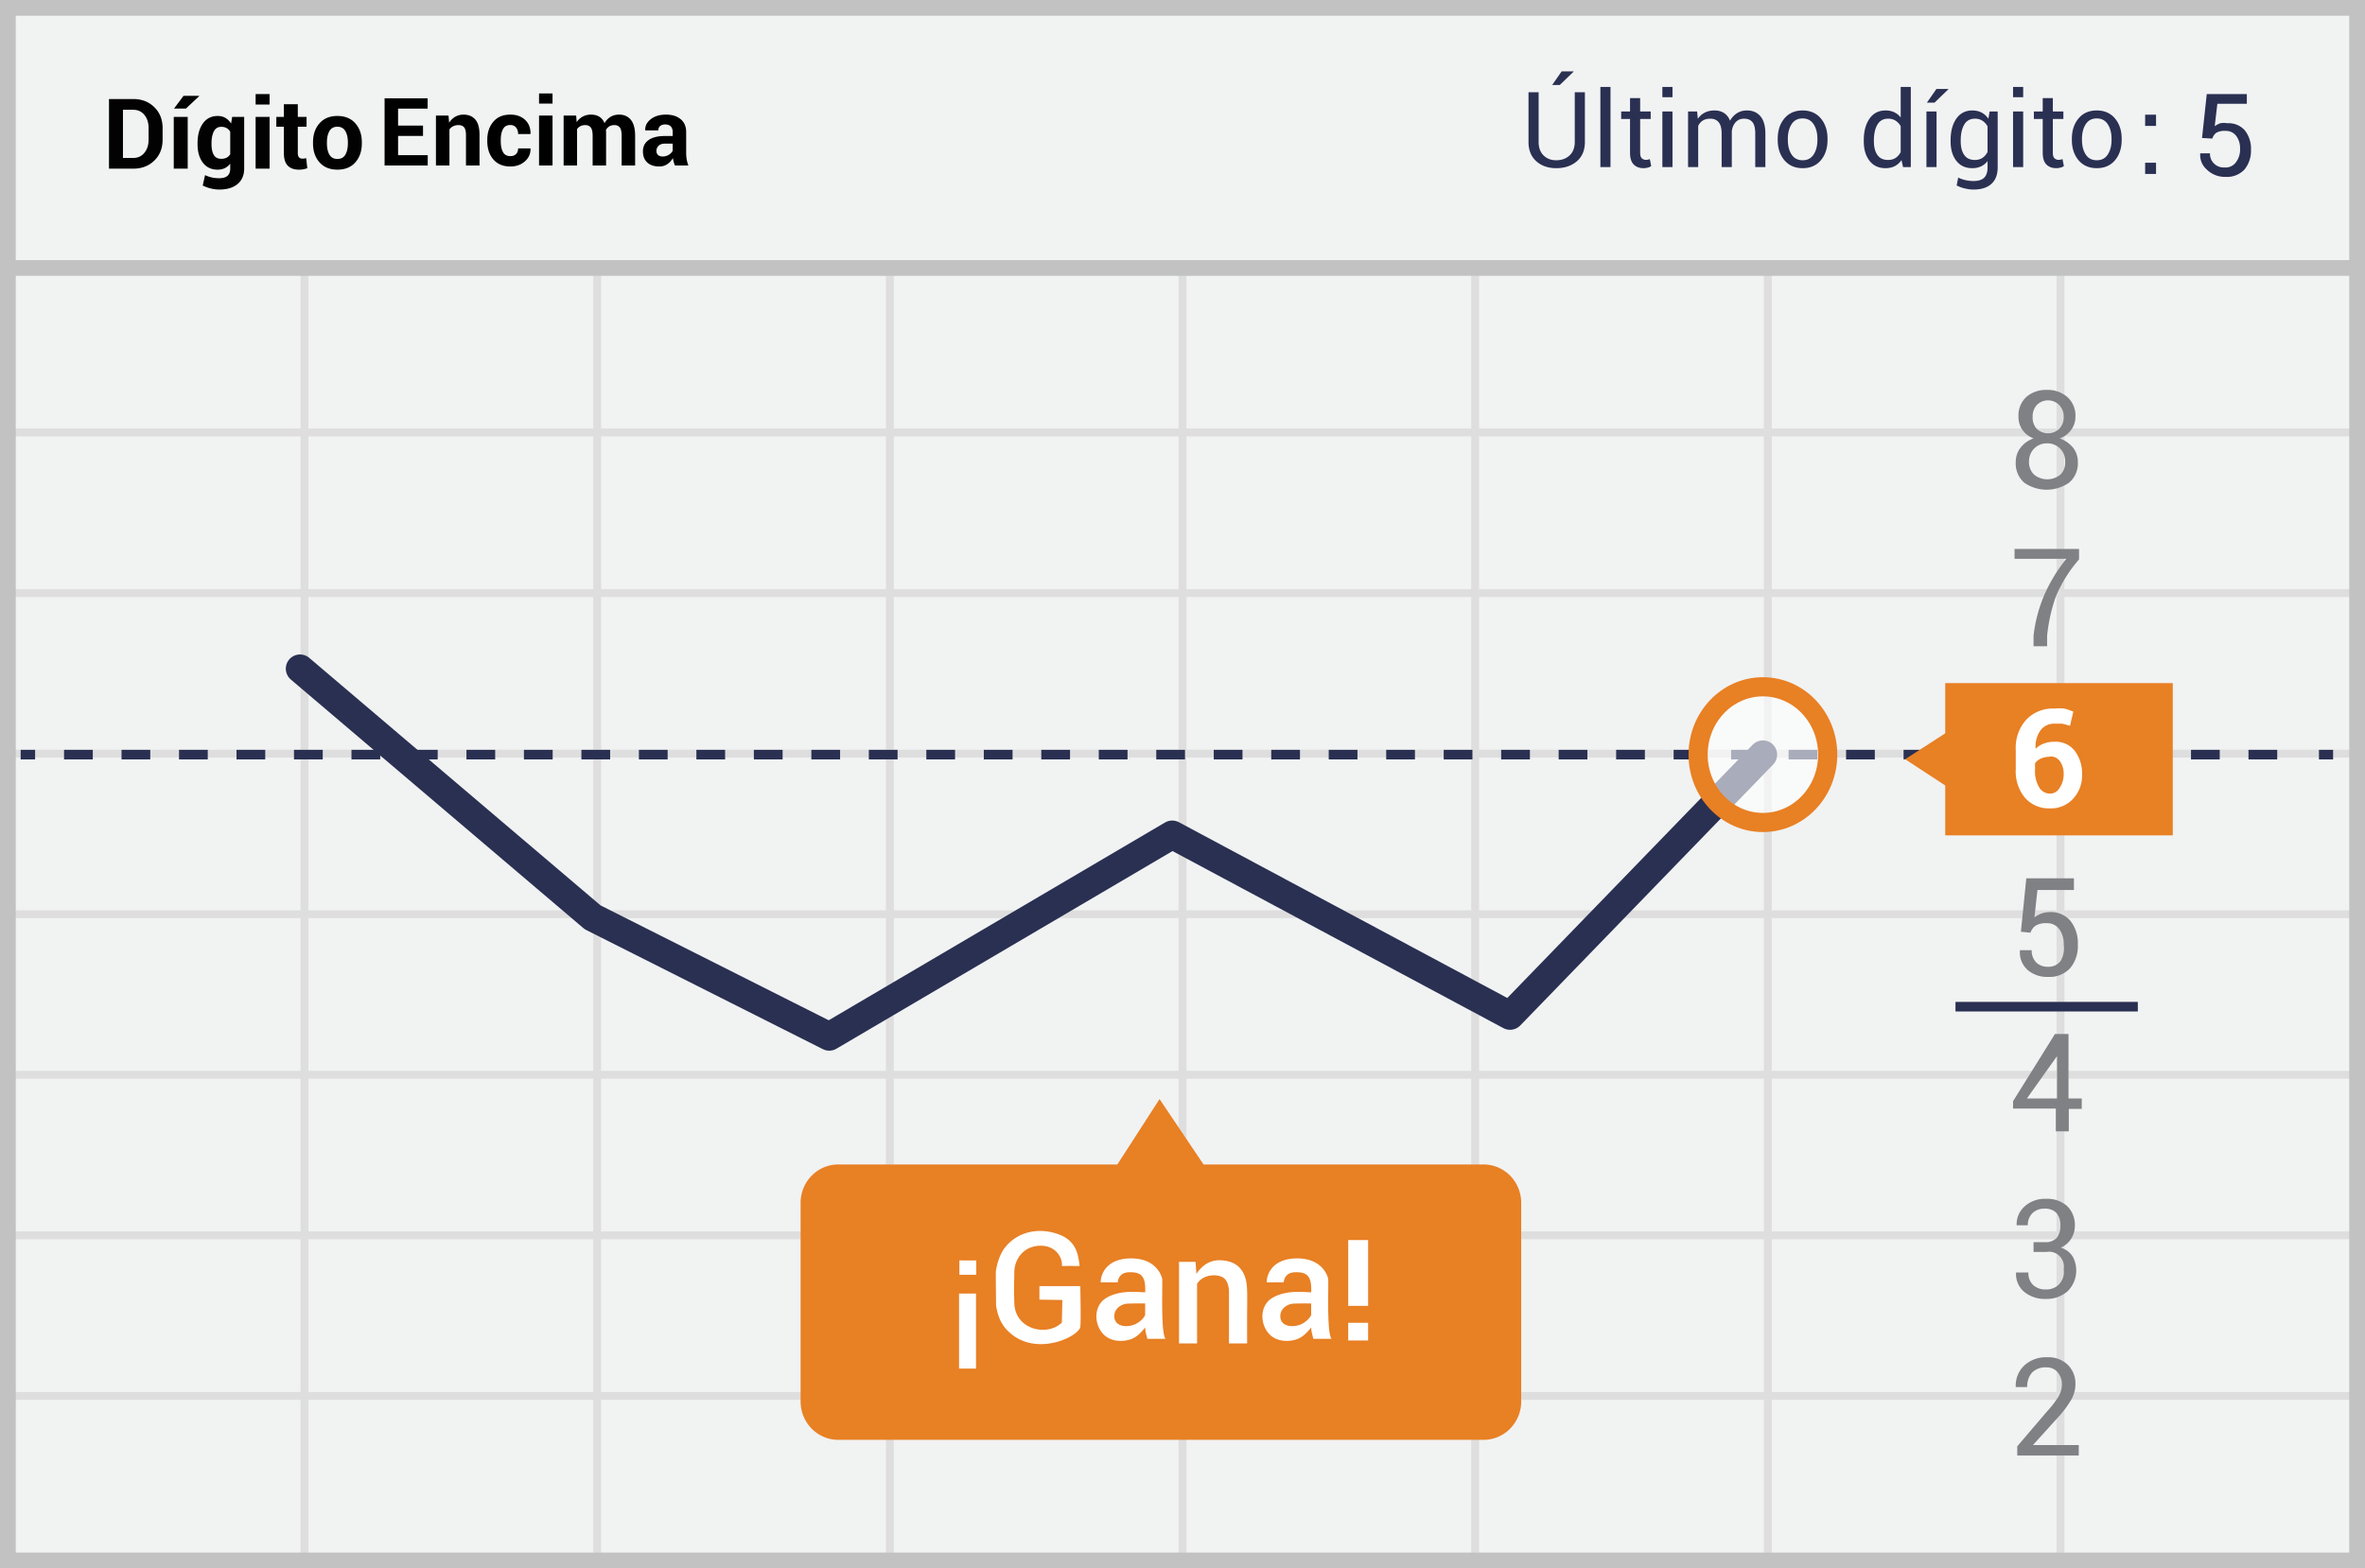 <svg width="300" height="199" viewBox="0 0 300 199" xmlns="http://www.w3.org/2000/svg"><title>spanish over</title><g fill="none" fill-rule="evenodd"><path fill="#F1F2F2" fill-rule="nonzero" d="M0 0h300v199H0z"/><path d="M39.125 55.375V74.75H75.25V55.375H39.125zm0-1H75.25V34h1v20.375h36.125V34h1v20.375H149.5V34h1v20.375h36.125V34h1v20.375h36.125V34h1v20.375h36.125V34h1v20.375H299.5v1h-37.625V74.75H299.5v1h-37.625v19.375H299.5v1h-37.625V115.5H299.5v1h-37.625v19.375H299.5v1h-37.625v19.375H299.5v1h-37.625v19.375H299.5v1h-37.625V199h-1v-21.375H224.75V199h-1v-21.375h-36.125V199h-1v-21.375H150.5V199h-1v-21.375h-36.125V199h-1v-21.375H76.25V199h-1v-21.375H39.125V199h-1v-21.375H1.5v-1h36.625V157.25H1.5v-1h36.625v-19.375H1.5v-1h36.625V116.5H1.5v-1h36.625V96.125H1.5v-1h36.625V75.75H1.5v-1h36.625V55.375H1.5v-1h36.625V34h1v20.375zm221.75 1H224.75V74.75h36.125V55.375zm-37.125 0h-36.125V74.75h36.125V55.375zm-37.125 0H150.5V74.75h36.125V55.375zm-37.125 0h-36.125V74.75H149.5V55.375zm-37.125 0H76.25V74.75h36.125V55.375zM39.125 75.75v19.375H75.25V75.75H39.125zm221.75 0H224.75v19.375h36.125V75.75zm-37.125 0h-36.125v19.375h36.125V75.75zm-37.125 0H150.5v19.375h36.125V75.75zm-37.125 0h-36.125v19.375H149.5V75.75zm-37.125 0H76.25v19.375h36.125V75.75zm-73.25 20.375V115.5H75.25V96.125H39.125zm221.75 0H224.75V115.5h36.125V96.125zm-37.125 0h-36.125V115.5h36.125V96.125zm-37.125 0H150.5V115.5h36.125V96.125zm-37.125 0h-36.125V115.5H149.5V96.125zm-37.125 0H76.25V115.5h36.125V96.125zM39.125 116.5v19.375H75.25V116.5H39.125zm221.75 0H224.75v19.375h36.125V116.5zm-37.125 0h-36.125v19.375h36.125V116.5zm-37.125 0H150.5v19.375h36.125V116.5zm-37.125 0h-36.125v19.375H149.5V116.5zm-37.125 0H76.25v19.375h36.125V116.5zm-73.25 20.375v19.375H75.25v-19.375H39.125zm221.75 0H224.75v19.375h36.125v-19.375zm-37.125 0h-36.125v19.375h36.125v-19.375zm-37.125 0H150.5v19.375h36.125v-19.375zm-37.125 0h-36.125v19.375H149.5v-19.375zm-37.125 0H76.25v19.375h36.125v-19.375zm-73.25 20.375v19.375H75.25V157.25H39.125zm221.75 0H224.75v19.375h36.125V157.25zm-37.125 0h-36.125v19.375h36.125V157.25zm-37.125 0H150.5v19.375h36.125V157.25zm-37.125 0h-36.125v19.375H149.5V157.25zm-37.125 0H76.25v19.375h36.125V157.25z" fill="#DFDEDE" fill-rule="nonzero"/><path stroke="#C2C2C2" stroke-width="2" d="M1 1h298v197H1z"/><path fill="#C2C2C2" fill-rule="nonzero" d="M0 33h300v2H0z"/><g transform="translate(2 48.526)"><path d="M.62 47.228h1.834" stroke="#293052" stroke-width="1.215" stroke-linejoin="round"/><path d="M6.124 47.228h284.199" stroke="#293052" stroke-width="1.215" stroke-linejoin="round" stroke-dasharray="3.646"/><path d="M292.158 47.228h1.796" stroke="#293052" stroke-width="1.215" stroke-linejoin="round"/><path stroke="#293052" stroke-width="3.608" stroke-linecap="round" stroke-linejoin="round" d="M221.624 47.228l-32.075 33.11-42.855-22.943-43.505 25.592-30.01-15.114-37.121-31.552"/><path d="M254.349 69.704l.688-6.778h6.04v1.48h-4.626l-.382 3.467c.26-.19.542-.348.84-.467a3.083 3.083 0 0 1 1.071-.195 3.22 3.22 0 0 1 2.638 1.09 4.536 4.536 0 0 1 .956 3.04 4.378 4.378 0 0 1-.956 2.96 3.558 3.558 0 0 1-2.829 1.13 3.777 3.777 0 0 1-2.561-.858 2.989 2.989 0 0 1-.994-2.532h1.49a2.087 2.087 0 0 0 .574 1.558c.406.377.943.573 1.491.546a1.897 1.897 0 0 0 1.606-.74c.36-.636.496-1.379.382-2.104a3.119 3.119 0 0 0-.573-1.948 1.897 1.897 0 0 0-1.606-.74 2.522 2.522 0 0 0-1.376.312 1.712 1.712 0 0 0-.65.896l-1.223-.117zm6.078 21.152h1.644v1.324h-1.644v2.844h-1.644V92.14h-5.428v-.935l5.314-8.53h1.72v8.18h.038zm-5.314 0h3.823v-5.804.428l-3.823 5.376zm.841 18.23h1.415a1.89 1.89 0 0 0 1.529-.545c.331-.447.494-1 .459-1.559a2.288 2.288 0 0 0-.497-1.597 1.966 1.966 0 0 0-1.53-.545 2.08 2.08 0 0 0-1.529.584c-.39.403-.599.954-.573 1.52h-1.415a3.026 3.026 0 0 1 .994-2.377 3.78 3.78 0 0 1 2.715-.973 3.777 3.777 0 0 1 2.676.895 3.345 3.345 0 0 1 .994 2.61 2.96 2.96 0 0 1-1.797 2.688 2.68 2.68 0 0 1 1.53 1.13 3.713 3.713 0 0 1-.65 4.401 4.006 4.006 0 0 1-2.753.974 4.115 4.115 0 0 1-2.753-.896 2.947 2.947 0 0 1-1.032-2.454h1.567c-.036.58.172 1.147.574 1.558a2.193 2.193 0 0 0 1.605.585 2.23 2.23 0 0 0 1.644-.585c.517-.501.76-1.229.65-1.947a1.932 1.932 0 0 0-.518-1.693 1.851 1.851 0 0 0-1.66-.528h-1.645v-1.246zm5.773 27.073h-7.837v-1.169l3.823-4.48a11.35 11.35 0 0 0 1.452-1.908c.244-.441.375-.936.383-1.442a2.325 2.325 0 0 0-.535-1.558 1.744 1.744 0 0 0-1.415-.623 2.382 2.382 0 0 0-1.835.662 2.641 2.641 0 0 0-.612 1.83H253.7a3.502 3.502 0 0 1 1.032-2.687 4.045 4.045 0 0 1 2.982-1.09 3.517 3.517 0 0 1 2.6.973c.638.648.984 1.537.955 2.454a3.95 3.95 0 0 1-.573 2.026 12.986 12.986 0 0 1-1.644 2.181l-3.173 3.506h5.81v1.325h.039zm0-113.705a17.38 17.38 0 0 0-2.944 4.713 21.452 21.452 0 0 0-1.108 4.986v1.324h-1.72v-1.324a18.383 18.383 0 0 1 1.414-5.298 20.24 20.24 0 0 1 2.752-4.48h-6.575V21.13h8.18v1.325zm-.459-18.114a2.761 2.761 0 0 1-.535 1.675c-.369.501-.874.88-1.453 1.09a3.821 3.821 0 0 1 1.682 1.17c.408.518.624 1.166.612 1.83.058 1-.354 1.969-1.109 2.61a4.969 4.969 0 0 1-5.696 0 3.224 3.224 0 0 1-1.07-2.61c-.01-.664.207-1.31.611-1.83a3.556 3.556 0 0 1 1.644-1.17 3.065 3.065 0 0 1-1.414-1.09 2.842 2.842 0 0 1-.497-1.675c-.05-.94.314-1.855.994-2.493a3.778 3.778 0 0 1 2.6-.896c.945-.04 1.871.28 2.599.896a3.145 3.145 0 0 1 1.032 2.493zm-1.3 5.726a2.243 2.243 0 0 0-2.293-2.337 2.233 2.233 0 0 0-1.644.662 2.282 2.282 0 0 0-.65 1.675 2.163 2.163 0 0 0 .65 1.636 2.637 2.637 0 0 0 3.326 0c.427-.428.65-1.026.611-1.636zm-.19-5.687a2.126 2.126 0 0 0-.574-1.519 2 2 0 0 0-2.83 0 2.167 2.167 0 0 0-.534 1.52c-.032.559.161 1.107.535 1.518a2.074 2.074 0 0 0 2.829 0c.387-.405.594-.954.573-1.519z" fill="#808184" fill-rule="nonzero"/><path d="M186.07 99.23h-35.4l-5.581-8.296-5.353 8.297h-35.4c-2.64 0-4.779 2.18-4.779 4.869v25.203c0 2.689 2.14 4.869 4.779 4.869h81.735a4.731 4.731 0 0 0 3.453-1.384 4.915 4.915 0 0 0 1.44-3.485v-25.164a4.916 4.916 0 0 0-1.426-3.51 4.731 4.731 0 0 0-3.467-1.398z" fill="#E88024" fill-rule="nonzero"/><ellipse cx="8.545" cy="8.687" rx="8.219" ry="8.609" opacity=".6" transform="translate(213.079 38.541)" fill="#FFF" fill-rule="nonzero"/><ellipse stroke="#E88024" stroke-width="2.43" cx="221.624" cy="47.228" rx="8.219" ry="8.609"/><path fill="#E88024" fill-rule="nonzero" d="M244.753 38.152h28.863v19.32h-28.863z"/><path d="M258.592 41.385c.42-.047.842-.047 1.262 0 .393.094.777.224 1.147.39l-.421 1.791-.994-.272h-.994a2.164 2.164 0 0 0-1.759.857 3.476 3.476 0 0 0-.611 2.337 2.784 2.784 0 0 1 1.032-.662 3.759 3.759 0 0 1 1.415-.234 3.035 3.035 0 0 1 2.523 1.168c.636.862.96 1.922.917 3a4.292 4.292 0 0 1-1.147 3.077 3.787 3.787 0 0 1-2.943 1.208 4.015 4.015 0 0 1-3.135-1.325 5.245 5.245 0 0 1-1.185-3.661v-2.415a5.318 5.318 0 0 1 1.376-3.896 4.616 4.616 0 0 1 3.517-1.363zm-.573 6.116a2.708 2.708 0 0 0-1.147.233c-.29.126-.54.327-.727.585v.818c-.051.79.136 1.579.536 2.259a1.6 1.6 0 0 0 1.376.779c.49-.002.94-.27 1.185-.701.346-.502.533-1.1.535-1.714a2.765 2.765 0 0 0-.459-1.675 1.443 1.443 0 0 0-1.3-.623v.039z" fill="#FFF" fill-rule="nonzero"/><path fill="#E88024" fill-rule="nonzero" d="M248.27 47.812l-3.364 3.428-5.238-3.428 5.238-3.389z"/><path d="M246.053 79.209h23.129" stroke="#293052" stroke-width="1.215" stroke-linejoin="round"/></g><path d="M13.825 21.4v-8.833h3.082c1.08 0 1.97.345 2.67 1.034.7.69 1.05 1.575 1.05 2.655v1.462c0 1.084-.35 1.969-1.05 2.654-.7.686-1.59 1.028-2.67 1.028h-3.082zm1.772-7.468v6.11h1.31c.583 0 1.052-.218 1.408-.653.356-.435.534-.992.534-1.671v-1.474c0-.676-.178-1.23-.534-1.663-.356-.432-.825-.649-1.408-.649h-1.31zM23.81 21.4H22.04v-6.564h1.771V21.4zm-.528-9.24h1.972l.012.037-1.68 1.577h-1.51l1.206-1.613zm1.778 6.013c0-1.036.224-1.87.673-2.506.45-.635 1.08-.952 1.893-.952.368 0 .692.083.971.248.28.166.518.403.716.71l.14-.837h1.522v6.534c0 .854-.279 1.514-.837 1.98-.558.468-1.337.702-2.336.702a4.45 4.45 0 0 1-1.055-.137 4.902 4.902 0 0 1-1.032-.373l.298-1.323c.27.13.55.228.84.295.289.066.601.1.937.1.485 0 .842-.101 1.07-.304.23-.202.344-.517.344-.946v-.595a1.982 1.982 0 0 1-.686.565 2.02 2.02 0 0 1-.904.194c-.805 0-1.432-.295-1.88-.886-.45-.59-.674-1.371-.674-2.342v-.127zm1.772.127c0 .575.096 1.027.288 1.356.192.33.506.495.943.495.271 0 .5-.05.689-.149.188-.1.338-.244.452-.434v-2.845a1.21 1.21 0 0 0-.452-.467 1.325 1.325 0 0 0-.677-.164c-.433 0-.748.192-.946.576-.198.385-.297.886-.297 1.505v.127zm7.365 3.1h-1.772v-6.564h1.772V21.4zm0-8.135h-1.772v-1.329h1.772v1.329zm3.58-.037v1.608h1.11v1.244h-1.11v3.343c0 .254.053.436.16.546.107.109.248.163.422.163a1.691 1.691 0 0 0 .479-.066l.146 1.28a3.092 3.092 0 0 1-1.068.182c-.611 0-1.081-.168-1.41-.504-.33-.335-.495-.867-.495-1.595v-3.35h-.959v-1.243h.959v-1.608h1.765zm1.928 4.83c0-.98.273-1.781.82-2.406.546-.625 1.302-.937 2.269-.937.97 0 1.73.311 2.28.934.55.623.826 1.426.826 2.409v.127c0 .987-.274 1.79-.822 2.412-.548.62-1.306.93-2.272.93-.971 0-1.73-.31-2.278-.93-.549-.621-.823-1.425-.823-2.412v-.127zm1.766.127c0 .599.105 1.079.315 1.44.21.363.55.544 1.02.544.457 0 .791-.182 1.004-.546.212-.364.318-.843.318-1.438v-.127c0-.583-.107-1.058-.321-1.426-.215-.368-.552-.552-1.013-.552-.458 0-.792.185-1.005.555-.212.37-.318.844-.318 1.423v.127z" fill="#020202" fill-rule="nonzero"/><path d="M201.044 11.708v6.305c0 1.044-.34 1.859-1.017 2.446-.678.587-1.552.88-2.622.88-1.03 0-1.873-.295-2.53-.884-.656-.589-.984-1.403-.984-2.442v-6.305h1.284v6.305c0 .726.208 1.295.623 1.706.415.41.95.616 1.607.616.696 0 1.262-.206 1.699-.616.437-.411.655-.98.655-1.706v-6.305h1.285zm-2.947-2.654h1.5l.012.039-1.754 1.695h-.965l1.207-1.734zm6.194 12.148h-1.284V11.03h1.284v10.172zm3.763-8.757v1.701h1.337v.953h-1.337v4.284c0 .33.068.563.205.697a.743.743 0 0 0 .545.203c.074 0 .156-.01.248-.03.09-.02.167-.04.228-.062l.176.88a1.135 1.135 0 0 1-.424.193c-.187.05-.372.075-.554.075-.522 0-.937-.158-1.246-.473-.308-.315-.463-.81-.463-1.483v-4.284h-1.121v-.953h1.121v-1.701h1.285zm4.102 8.757h-1.285v-7.056h1.285v7.056zm0-8.862h-1.285v-1.31h1.285v1.31zm3.123 1.806l.091.926c.23-.334.523-.594.877-.779.355-.185.767-.277 1.236-.277.47 0 .873.109 1.21.326.337.217.59.544.76.978a2.64 2.64 0 0 1 .883-.955c.363-.233.788-.349 1.275-.349.717 0 1.284.247 1.702.74.417.494.626 1.236.626 2.227v4.22h-1.285V16.97c0-.696-.12-1.188-.359-1.477-.239-.289-.595-.434-1.069-.434-.439 0-.794.153-1.066.457-.272.304-.432.689-.48 1.154v4.532h-1.29V16.97c0-.66-.123-1.144-.369-1.45-.246-.307-.599-.46-1.06-.46-.39 0-.713.08-.965.24-.252.162-.445.388-.58.679v5.223h-1.285v-7.056h1.148zm10.225 3.463c0-1.043.282-1.903.847-2.579.566-.676 1.333-1.014 2.302-1.014.978 0 1.751.337 2.318 1.01.568.675.851 1.535.851 2.583v.144c0 1.052-.282 1.912-.847 2.582-.565.67-1.335 1.004-2.309 1.004-.973 0-1.744-.336-2.311-1.007-.568-.672-.851-1.532-.851-2.58v-.143zm1.284.144c0 .747.158 1.365.473 1.851.315.487.784.73 1.405.73.613 0 1.078-.243 1.396-.73.317-.486.476-1.104.476-1.851v-.144c0-.739-.16-1.354-.48-1.845-.319-.492-.787-.737-1.405-.737-.613 0-1.077.245-1.392.737-.315.49-.473 1.106-.473 1.845v.144zm9.632.052c0-1.135.242-2.05.727-2.746.484-.695 1.164-1.043 2.037-1.043.413 0 .78.076 1.1.228.319.152.592.374.818.665v-3.88h1.284v10.173h-.984l-.196-.893a2.29 2.29 0 0 1-.854.77c-.34.173-.733.26-1.18.26-.861 0-1.535-.312-2.022-.936-.487-.624-.73-1.444-.73-2.461v-.137zm1.284.137c0 .713.146 1.283.437 1.711.291.429.743.643 1.356.643.383 0 .705-.087.966-.261.26-.174.473-.418.639-.73V16.01a1.978 1.978 0 0 0-.643-.694c-.263-.172-.579-.258-.949-.258-.617 0-1.072.255-1.366.763-.293.509-.44 1.17-.44 1.983v.137zm7.95 3.26h-1.285v-7.056h1.284v7.056zm-.02-9.912h1.5l.012.04-1.754 1.695h-.965l1.207-1.735zm1.8 6.515c0-1.135.242-2.05.726-2.746.485-.695 1.162-1.043 2.032-1.043.447 0 .84.09 1.18.27.339.181.624.44.854.78l.157-.92h1.023v7.095c0 .904-.263 1.599-.789 2.084-.526.484-1.284.727-2.275.727-.34 0-.706-.047-1.1-.14a4.296 4.296 0 0 1-1.04-.382l.196-.998c.248.13.547.236.897.317.35.08.695.12 1.034.12.626 0 1.081-.142 1.366-.427.284-.285.427-.718.427-1.3v-.803c-.23.296-.507.52-.828.672a2.58 2.58 0 0 1-1.115.228c-.861 0-1.534-.312-2.019-.936-.484-.624-.727-1.444-.727-2.461v-.137zm1.284.137c0 .708.146 1.278.437 1.708.291.43.741.646 1.35.646.387 0 .71-.088.971-.264.261-.176.476-.425.646-.747v-3.247c-.165-.3-.38-.538-.646-.714-.265-.177-.584-.265-.958-.265-.613 0-1.066.255-1.36.763-.293.509-.44 1.17-.44 1.983v.137zm7.923 3.26h-1.285v-7.056h1.285v7.056zm0-8.862h-1.285v-1.31h1.285v1.31zm3.762.105v1.701h1.337v.953h-1.337v4.284c0 .33.069.563.206.697a.743.743 0 0 0 .544.203c.074 0 .157-.01.248-.03.091-.02.167-.04.228-.062l.176.88a1.135 1.135 0 0 1-.424.193c-.186.05-.371.075-.554.075-.522 0-.937-.158-1.245-.473-.309-.315-.463-.81-.463-1.483v-4.284h-1.122v-.953h1.122v-1.701h1.284zm2.413 5.164c0-1.043.283-1.903.848-2.579.565-.676 1.332-1.014 2.302-1.014.978 0 1.75.337 2.318 1.01.567.675.85 1.535.85 2.583v.144c0 1.052-.282 1.912-.847 2.582-.565.67-1.335 1.004-2.308 1.004-.974 0-1.745-.336-2.312-1.007-.567-.672-.851-1.532-.851-2.58v-.143zm1.285.144c0 .747.157 1.365.472 1.851.316.487.784.73 1.406.73.613 0 1.078-.243 1.395-.73.317-.486.476-1.104.476-1.851v-.144c0-.739-.16-1.354-.48-1.845-.319-.492-.787-.737-1.404-.737-.613 0-1.077.245-1.393.737-.315.49-.472 1.106-.472 1.845v.144z" fill="#2A3052" fill-rule="nonzero"/><path d="M273.457 15.975h-1.346v-1.421h1.383v1.42h-.037zm0 6.094h-1.346v-1.42h1.383v1.42h-.037zm5.87-4.561l.599-5.572h5.085v1.234h-3.739l-.337 2.842c.22-.155.459-.28.71-.374.298-.05.601-.05.898 0a2.73 2.73 0 0 1 2.207.897 3.74 3.74 0 0 1 .785 2.506 3.74 3.74 0 0 1-.823 2.468 3.029 3.029 0 0 1-2.393.934 3.253 3.253 0 0 1-2.393-.934 2.43 2.43 0 0 1-.823-2.057h1.234c-.024.473.152.935.486 1.271.35.364.843.555 1.346.524a1.608 1.608 0 0 0 1.496-.71c.35-.489.522-1.083.486-1.683a2.543 2.543 0 0 0-.486-1.608 1.608 1.608 0 0 0-1.346-.636c-.4-.034-.801.044-1.16.225a1.384 1.384 0 0 0-.523.747l-1.308-.074z" fill="#293052" fill-rule="nonzero"/><g fill="#FFF" fill-rule="nonzero"><path d="M173.545 165.698h-2.523v-8.348h2.523zM173.545 170.09h-2.523v-2.243h2.523z"/><g><path d="M149.56 160.112h2.097l.105 1.527c.859-1.281 1.973-1.85 3.342-1.709.793.082 2.465.342 2.964 2.594.182.825.143 2.22.13 4.115-.005.736-.005 2.01 0 3.823h-2.301v-6.484c0-.762-.213-1.613-.852-1.935-.88-.443-2.534-.257-3.197.859v7.56h-2.288v-10.35zM131.85 164.908v-1.715h5.187c.058 2.99.058 4.732 0 5.228-.438 1.308-5.619 3.687-8.963.67-.997-.9-1.466-1.896-1.722-3.404-.012-1.54-.04-2.986-.03-4.353.254-1.675.815-2.627 1.267-3.167 1.645-1.966 4.265-2.39 6.57-1.593 2.304.797 2.604 2.452 2.79 4.07-.533 0-.816-.022-2.256 0 .146-.91-.683-2.671-2.845-2.574-2.162.097-3.183 1.873-3.183 3.353 0 1.48-.078.983 0 3.924.098 3.377 4.146 4.283 6.028 2.48l.068-2.876-2.912-.043zM121.657 164.139h2.149v9.52h-2.15zM121.699 159.932v1.821h2.138v-1.82zM162.836 162.72c-.686-.005-1.405-.005-2.157 0 0-1.083.774-3.045 3.873-3.045 3.098 0 3.842 2.128 3.926 2.586.084.458-.216 6.885.432 7.615l-2.302.003c-.19-.65-.285-1.132-.285-1.443-.359.439-.976 1.24-1.926 1.534-.949.294-3.104.452-3.987-1.617-.582-1.363-.21-2.897.883-3.6 1.806-1.16 4.29-.772 5.03-.772.096-2.07-.522-2.552-1.926-2.552-.935 0-1.456.43-1.56 1.29zm3.486 2.677a37.349 37.349 0 0 0-2.273.019c-.903.08-1.708.747-1.64 1.699.083 1.135 1.373 1.343 2.383 1.016.847-.275 1.438-.984 1.53-1.286v-1.448zM141.779 162.72c-.686-.005-1.405-.005-2.158 0 0-1.083.775-3.045 3.873-3.045 3.099 0 3.842 2.128 3.926 2.586.084.458-.216 6.885.433 7.615l-2.302.003c-.19-.65-.285-1.132-.285-1.443-.36.439-.977 1.24-1.926 1.534-.95.294-3.105.452-3.988-1.617-.582-1.363-.21-2.897.883-3.6 1.807-1.16 4.29-.772 5.03-.772.096-2.07-.522-2.552-1.925-2.552-.936 0-1.456.43-1.561 1.29zm3.486 2.677a37.349 37.349 0 0 0-2.273.019c-.904.08-1.708.747-1.64 1.699.082 1.135 1.372 1.343 2.382 1.016.848-.275 1.439-.984 1.53-1.286v-1.448z"/></g></g><path d="M53.66 17.25h-3.164v2.438h3.762V21h-5.473v-8.531h5.461v1.318h-3.75v2.145h3.164v1.318zm3.235-2.59l.076.908c.21-.324.47-.576.779-.755.309-.18.654-.27 1.037-.27.64 0 1.14.206 1.5.618.36.412.54 1.064.54 1.954V21h-1.718v-3.879c0-.453-.079-.774-.237-.964-.158-.19-.395-.284-.712-.284-.254 0-.477.048-.67.144a1.31 1.31 0 0 0-.478.395V21H55.3v-6.34h1.594zm7.857 5.15c.297 0 .533-.088.709-.266.176-.178.264-.415.264-.712h1.558l.012.035c.016.64-.223 1.177-.715 1.609-.492.431-1.101.647-1.828.647-.938 0-1.662-.3-2.174-.9-.512-.599-.767-1.366-.767-2.3v-.175c0-.93.254-1.696.764-2.3.51-.603 1.232-.905 2.165-.905.774 0 1.397.223 1.87.668.472.445.7 1.031.685 1.758l-.012.035h-1.558c0-.328-.087-.6-.261-.817-.174-.217-.415-.326-.724-.326-.441 0-.755.177-.94.53-.186.354-.279.806-.279 1.357v.176c0 .562.093 1.017.279 1.365.185.348.503.522.952.522zM70.09 21h-1.711v-6.34h1.71V21zm0-7.857h-1.711v-1.284h1.71v1.284zm2.994 1.517l.07.838a2.13 2.13 0 0 1 .765-.706 2.199 2.199 0 0 1 1.063-.249c.407 0 .754.09 1.043.27.29.18.508.45.657.814.195-.34.449-.606.761-.797.313-.191.68-.287 1.102-.287.625 0 1.118.222 1.48.665.36.443.541 1.12.541 2.03V21h-1.71v-3.768c0-.507-.079-.86-.235-1.06-.156-.2-.389-.299-.697-.299-.242 0-.452.054-.63.161-.178.108-.32.257-.425.448 0 .075.002.138.006.19.004.054.006.107.006.162V21h-1.705v-3.768c0-.496-.078-.846-.235-1.051-.156-.205-.39-.308-.703-.308-.23 0-.432.044-.606.132a1.163 1.163 0 0 0-.43.372V21h-1.706v-6.34h1.588zM85.617 21a3.599 3.599 0 0 1-.16-.457 3.18 3.18 0 0 1-.098-.492 2.345 2.345 0 0 1-.697.767c-.289.203-.633.305-1.031.305-.664 0-1.176-.17-1.535-.513-.36-.341-.54-.807-.54-1.397 0-.621.24-1.103.718-1.444.479-.342 1.177-.513 2.095-.513h.961v-.504c0-.305-.08-.541-.24-.709-.16-.168-.399-.252-.715-.252-.277 0-.491.067-.642.202-.15.135-.225.32-.225.554H81.86l-.011-.035c-.028-.535.206-.997.7-1.386.494-.389 1.14-.583 1.936-.583.762 0 1.378.191 1.849.574.47.383.706.932.706 1.647v2.619c0 .297.022.576.067.838.045.261.117.521.214.779h-1.705zm-1.564-1.143c.297 0 .562-.074.797-.222.234-.149.394-.32.48-.516v-.896h-.96c-.364 0-.639.09-.824.27a.886.886 0 0 0-.278.661c0 .215.069.386.208.513.138.127.33.19.577.19z" fill="#000"/></g></svg>